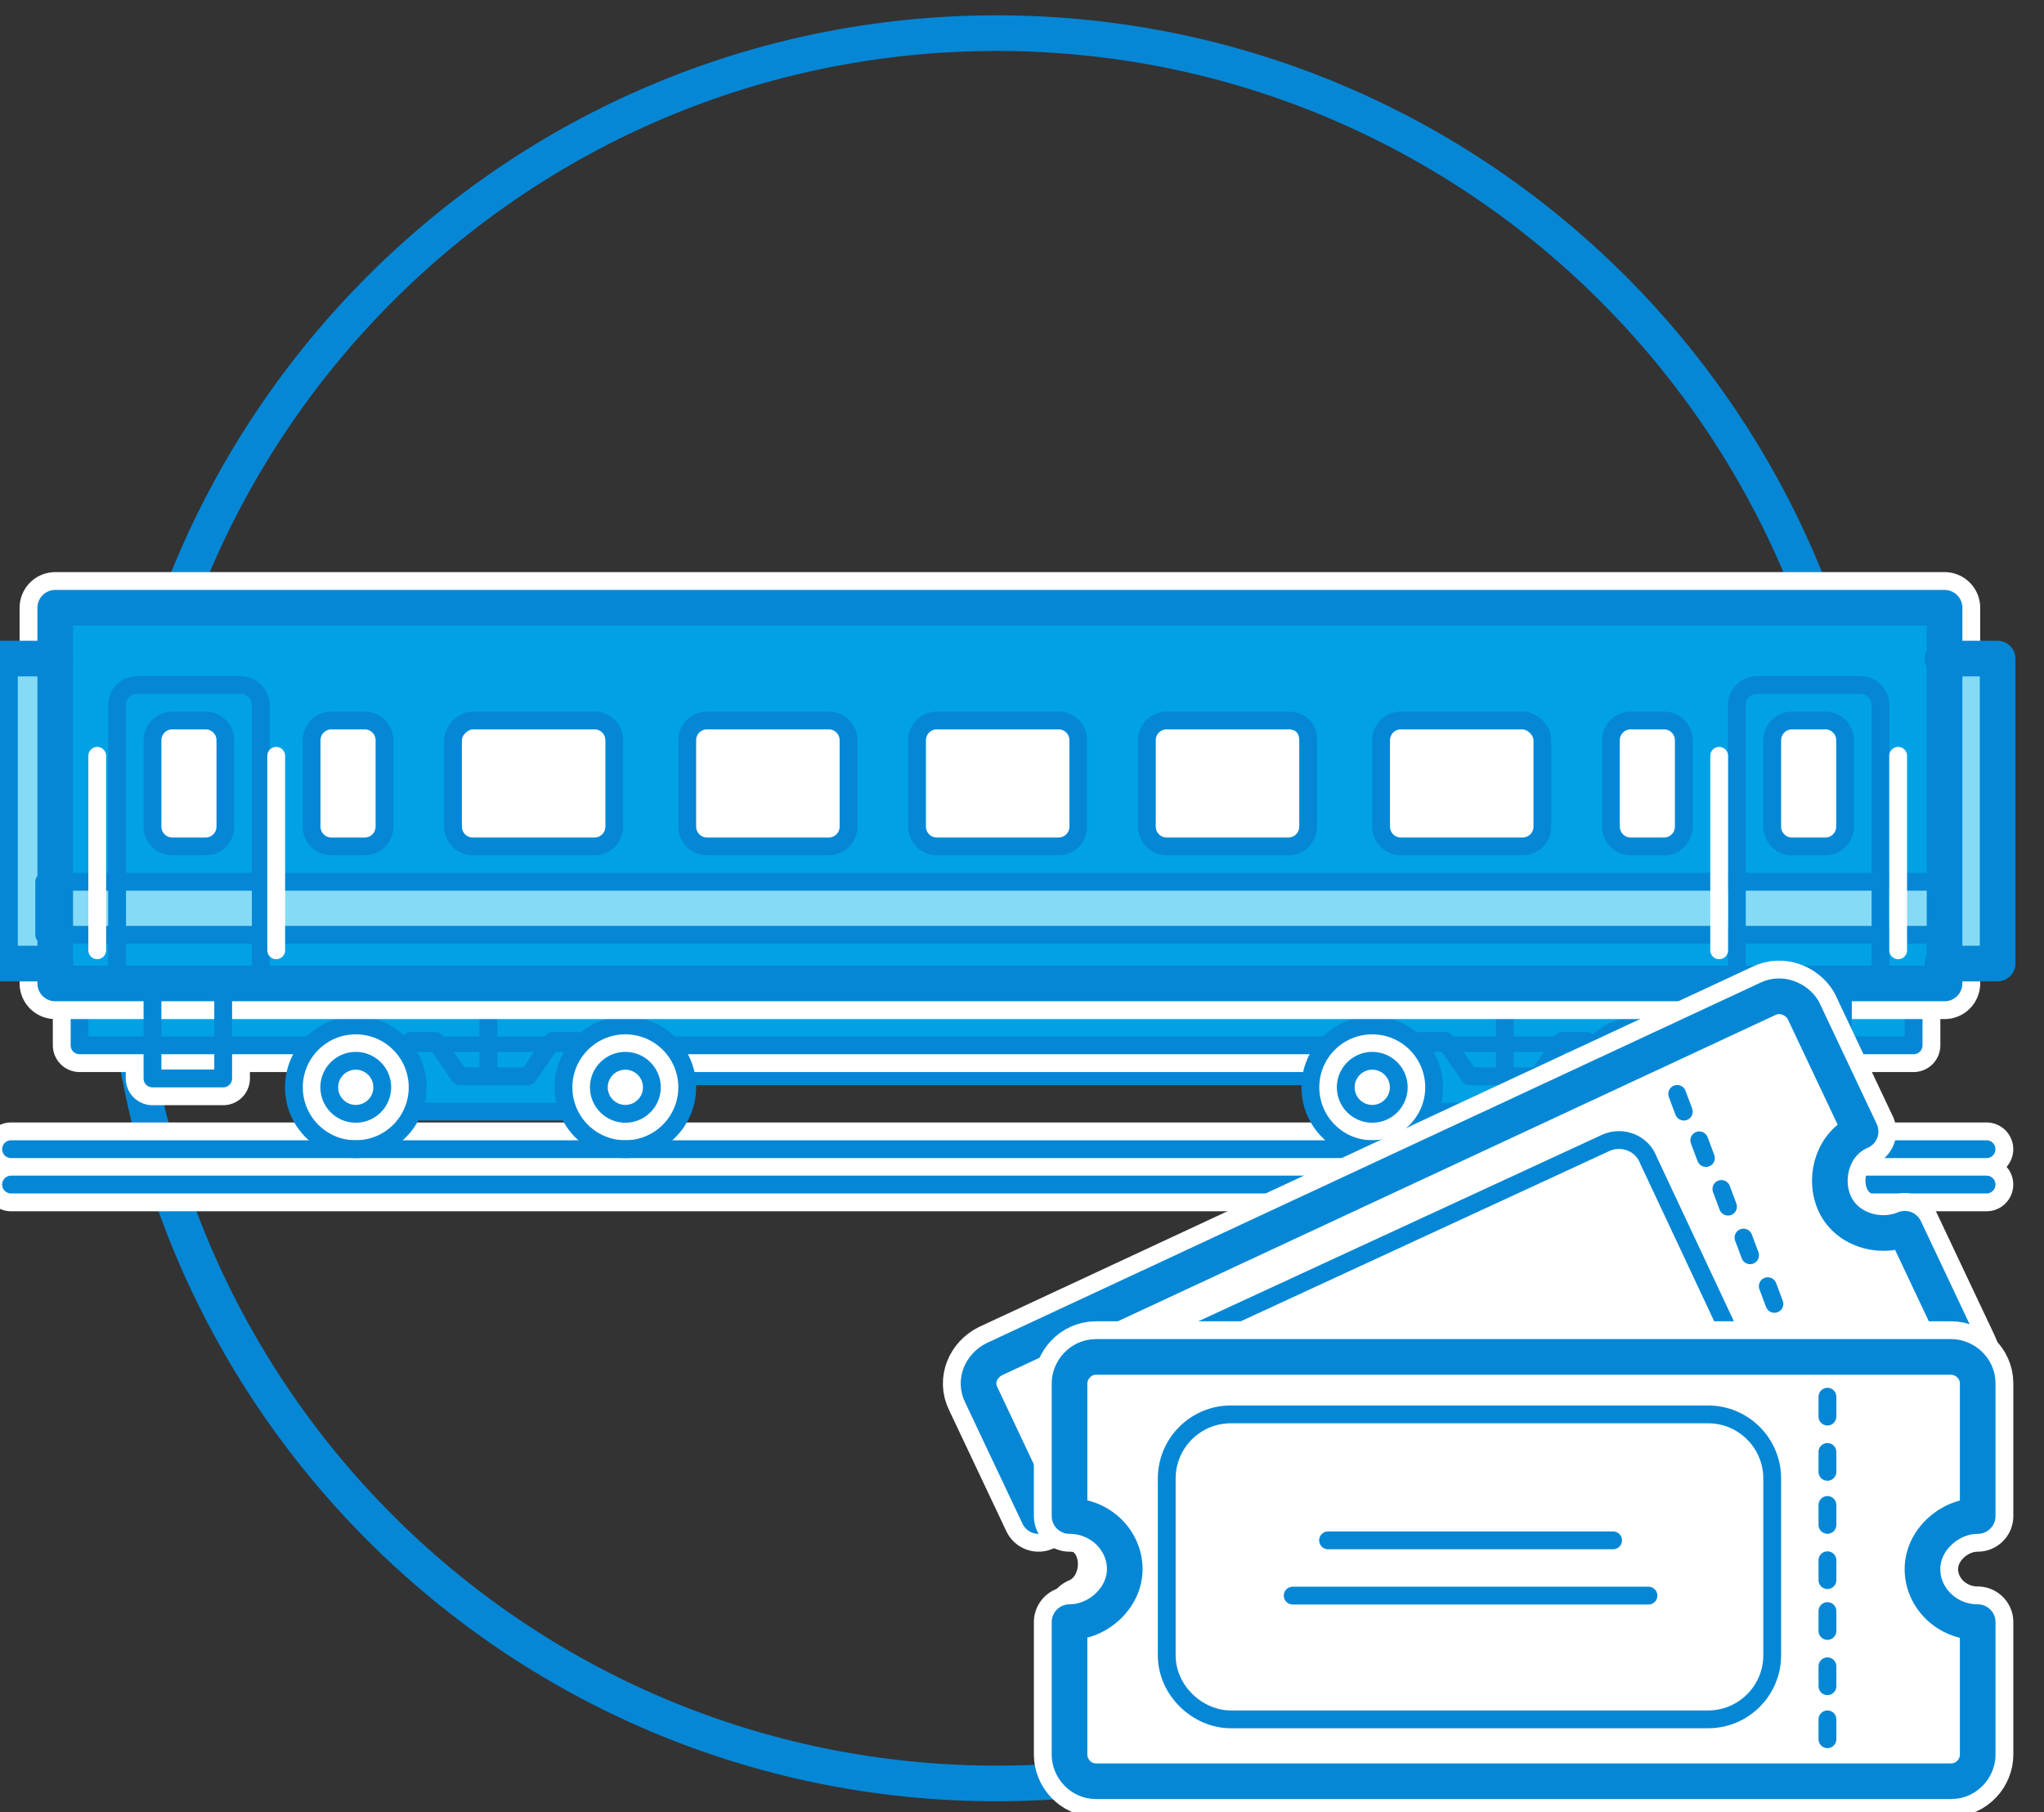 <svg width="185" height="164" viewBox="0 0 185 164" fill="none" xmlns="http://www.w3.org/2000/svg">
<rect x="0" y="0" width="185" height="164" fill="#333333" stroke="none"/>
<g clip-path="url(#clip0_1_1401)">
<path d="M90.2 161.4C133.831 161.4 169.2 125.941 169.2 82.2C169.2 38.459 133.831 3 90.2 3C46.57 3 11.2 38.459 11.2 82.2C11.2 125.941 46.57 161.4 90.2 161.4Z" stroke="#0587D6" stroke-width="3.225" stroke-miterlimit="79.84" stroke-linecap="round" stroke-linejoin="round"/>
<path d="M179.8 107.2H1" stroke="white" stroke-width="4.837" stroke-miterlimit="79.84" stroke-linecap="round" stroke-linejoin="round"/>
<path d="M13.801 89.6V97.6H20.201V89.6" stroke="white" stroke-width="4.837" stroke-miterlimit="79.84" stroke-linecap="round" stroke-linejoin="round"/>
<path d="M166.8 89.6V97.6H160.4V89.6" stroke="white" stroke-width="4.837" stroke-miterlimit="79.84" stroke-linecap="round" stroke-linejoin="round"/>
<path d="M117.8 97.4H63" stroke="#0587D6" stroke-width="1.612" stroke-miterlimit="79.84" stroke-linecap="round" stroke-linejoin="round"/>
<path d="M179.8 104H1" stroke="white" stroke-width="4.837" stroke-miterlimit="79.84" stroke-linecap="round" stroke-linejoin="round"/>
<path d="M173.2 89.6H7.2V94.6H173.2V89.6Z" stroke="white" stroke-width="4.837" stroke-miterlimit="79.84" stroke-linecap="round" stroke-linejoin="round"/>
<path d="M173.2 89.6H7.2V94.6H173.2V89.6Z" fill="#00A2E5"/>
<path d="M173.2 89.6H7.2V94.6H173.2V89.6Z" stroke="#0587D6" stroke-width="1.612" stroke-miterlimit="79.84" stroke-linecap="round" stroke-linejoin="round"/>
<path fill-rule="evenodd" clip-rule="evenodd" d="M37.199 95.2V100H51.799V95.2H37.199Z" fill="#00A2E5"/>
<path d="M56.6 104C59.693 104 62.2 101.493 62.2 98.4C62.2 95.307 59.693 92.8 56.6 92.8C53.507 92.8 51 95.307 51 98.4C51 101.493 53.507 104 56.6 104Z" fill="white"/>
<path d="M56.6 104C59.693 104 62.2 101.493 62.2 98.4C62.2 95.307 59.693 92.8 56.6 92.8C53.507 92.8 51 95.307 51 98.4C51 101.493 53.507 104 56.6 104Z" stroke="#0587D6" stroke-width="1.612" stroke-miterlimit="79.84" stroke-linecap="round" stroke-linejoin="round"/>
<path d="M56.6 100.8C57.926 100.8 59 99.725 59 98.4C59 97.075 57.926 96 56.6 96C55.275 96 54.2 97.075 54.2 98.4C54.2 99.725 55.275 100.8 56.6 100.8Z" stroke="#0587D6" stroke-width="1.612" stroke-miterlimit="79.84" stroke-linecap="round" stroke-linejoin="round"/>
<path d="M32.2 104C35.292 104 37.8 101.493 37.8 98.4C37.8 95.307 35.292 92.8 32.2 92.8C29.107 92.8 26.6 95.307 26.6 98.4C26.6 101.493 29.107 104 32.2 104Z" fill="white"/>
<path d="M32.2 104C35.292 104 37.8 101.493 37.8 98.4C37.8 95.307 35.292 92.8 32.2 92.8C29.107 92.8 26.6 95.307 26.6 98.4C26.6 101.493 29.107 104 32.2 104Z" stroke="#0587D6" stroke-width="1.612" stroke-miterlimit="79.84" stroke-linecap="round" stroke-linejoin="round"/>
<path d="M32.2 100.8C33.525 100.8 34.6 99.725 34.6 98.4C34.6 97.075 33.525 96 32.2 96C30.874 96 29.8 97.075 29.8 98.4C29.8 99.725 30.874 100.8 32.2 100.8Z" stroke="#0587D6" stroke-width="1.612" stroke-miterlimit="79.84" stroke-linecap="round" stroke-linejoin="round"/>
<path d="M37.199 94.2H39.399L41.599 97.4H47.799L49.999 94.2H52.199" stroke="#0587D6" stroke-width="1.612" stroke-miterlimit="79.84" stroke-linecap="round" stroke-linejoin="round"/>
<path d="M44.199 91V97.4" stroke="#0587D6" stroke-width="1.612" stroke-miterlimit="79.84" stroke-linecap="round" stroke-linejoin="round"/>
<path d="M50.8 100.6H38" stroke="#0587D6" stroke-width="1.612" stroke-miterlimit="79.84" stroke-linecap="round" stroke-linejoin="round"/>
<path fill-rule="evenodd" clip-rule="evenodd" d="M143.601 95.2V100H129.001V95.2H143.601Z" fill="#00A2E5"/>
<path d="M124.201 104C127.293 104 129.801 101.493 129.801 98.4C129.801 95.307 127.293 92.8 124.201 92.8C121.108 92.8 118.601 95.307 118.601 98.4C118.601 101.493 121.108 104 124.201 104Z" fill="white"/>
<path d="M124.201 104C127.293 104 129.801 101.493 129.801 98.4C129.801 95.307 127.293 92.8 124.201 92.8C121.108 92.8 118.601 95.307 118.601 98.4C118.601 101.493 121.108 104 124.201 104Z" stroke="#0587D6" stroke-width="1.612" stroke-miterlimit="79.84" stroke-linecap="round" stroke-linejoin="round"/>
<path d="M124.201 100.8C125.526 100.8 126.601 99.725 126.601 98.4C126.601 97.075 125.526 96 124.201 96C122.875 96 121.801 97.075 121.801 98.4C121.801 99.725 122.875 100.8 124.201 100.8Z" stroke="#0587D6" stroke-width="1.612" stroke-miterlimit="79.84" stroke-linecap="round" stroke-linejoin="round"/>
<path d="M148.401 104C151.494 104 154.001 101.493 154.001 98.4C154.001 95.307 151.494 92.8 148.401 92.8C145.308 92.8 142.801 95.307 142.801 98.4C142.801 101.493 145.308 104 148.401 104Z" fill="white"/>
<path d="M148.401 104C151.494 104 154.001 101.493 154.001 98.4C154.001 95.307 151.494 92.8 148.401 92.8C145.308 92.8 142.801 95.307 142.801 98.4C142.801 101.493 145.308 104 148.401 104Z" stroke="#0587D6" stroke-width="1.612" stroke-miterlimit="79.84" stroke-linecap="round" stroke-linejoin="round"/>
<path d="M148.401 100.8C149.726 100.8 150.801 99.725 150.801 98.4C150.801 97.075 149.726 96 148.401 96C147.075 96 146.001 97.075 146.001 98.4C146.001 99.725 147.075 100.8 148.401 100.8Z" stroke="#0587D6" stroke-width="1.612" stroke-miterlimit="79.84" stroke-linecap="round" stroke-linejoin="round"/>
<path d="M143.601 94.2H141.401L139.201 97.4H133.001L130.801 94.2H128.601" stroke="#0587D6" stroke-width="1.612" stroke-miterlimit="79.84" stroke-linecap="round" stroke-linejoin="round"/>
<path d="M136.2 91V97.4" stroke="#0587D6" stroke-width="1.612" stroke-miterlimit="79.84" stroke-linecap="round" stroke-linejoin="round"/>
<path d="M129.801 100.6H142.601" stroke="#0587D6" stroke-width="1.612" stroke-miterlimit="79.84" stroke-linecap="round" stroke-linejoin="round"/>
<path d="M176 55H5V89H176V55Z" stroke="white" stroke-width="6.45" stroke-miterlimit="79.84" stroke-linecap="round" stroke-linejoin="round"/>
<path d="M176 55H5V89H176V55Z" fill="#00A2E5"/>
<path d="M176.4 79.8H4V84.6H176.4V79.8Z" fill="#85DBF6"/>
<path fill-rule="evenodd" clip-rule="evenodd" d="M5 87.2V59.6H0V87.2H5Z" fill="#85DBF6"/>
<path fill-rule="evenodd" clip-rule="evenodd" d="M175.8 87.2V59.6H180.8V87.2H175.8Z" fill="#85DBF6"/>
<path d="M176 55H5V89H176V55Z" stroke="#0587D6" stroke-width="3.225" stroke-miterlimit="79.84" stroke-linecap="round" stroke-linejoin="round"/>
<path d="M10.6 88.6V63.8C10.6 62.8 11.4 62 12.4 62H21.8C22.8 62 23.6 62.8 23.6 63.8V88.8H10.6V88.6Z" stroke="#0587D6" stroke-width="1.612" stroke-miterlimit="79.84" stroke-linecap="round" stroke-linejoin="round"/>
<path fill-rule="evenodd" clip-rule="evenodd" d="M83 67V74.8C83 75.8 83.8 76.6 84.8 76.6H95.8C96.8 76.6 97.6 75.8 97.6 74.8V67C97.6 66 96.8 65.2 95.8 65.2H84.8C83.8 65.2 83 66 83 67Z" fill="white"/>
<path d="M83 67V74.8C83 75.8 83.8 76.6 84.8 76.6H95.8C96.8 76.6 97.6 75.8 97.6 74.8V67C97.6 66 96.8 65.2 95.8 65.2H84.8C83.8 65.2 83 66 83 67Z" stroke="#0587D6" stroke-width="1.612" stroke-miterlimit="79.84" stroke-linecap="round" stroke-linejoin="round"/>
<path fill-rule="evenodd" clip-rule="evenodd" d="M28.2 67V74.8C28.2 75.8 29 76.6 30 76.6H33C34 76.6 34.8 75.8 34.8 74.8V67C34.8 66 34 65.2 33 65.2H30C29 65.2 28.2 66 28.2 67Z" fill="white"/>
<path d="M28.2 67V74.8C28.2 75.8 29 76.6 30 76.6H33C34 76.6 34.8 75.8 34.8 74.8V67C34.8 66 34 65.2 33 65.2H30C29 65.2 28.2 66 28.2 67Z" stroke="#0587D6" stroke-width="1.612" stroke-miterlimit="79.84" stroke-linecap="round" stroke-linejoin="round"/>
<path fill-rule="evenodd" clip-rule="evenodd" d="M13.801 67V74.8C13.801 75.8 14.601 76.6 15.601 76.6H18.601C19.601 76.6 20.401 75.8 20.401 74.8V67C20.401 66 19.601 65.2 18.601 65.2H15.601C14.601 65.2 13.801 66 13.801 67Z" fill="white"/>
<path d="M13.801 67V74.8C13.801 75.8 14.601 76.6 15.601 76.6H18.601C19.601 76.6 20.401 75.8 20.401 74.8V67C20.401 66 19.601 65.2 18.601 65.2H15.601C14.601 65.2 13.801 66 13.801 67Z" stroke="#0587D6" stroke-width="1.612" stroke-miterlimit="79.84" stroke-linecap="round" stroke-linejoin="round"/>
<path d="M5 59.6H0V87.2H5" stroke="#0587D6" stroke-width="3.225" stroke-miterlimit="79.84" stroke-linecap="round" stroke-linejoin="round"/>
<path fill-rule="evenodd" clip-rule="evenodd" d="M62.2 67V74.8C62.2 75.8 63 76.6 64 76.6H75C76 76.6 76.8 75.8 76.8 74.8V67C76.8 66 76 65.2 75 65.2H64C63 65.2 62.2 66 62.2 67Z" fill="white"/>
<path d="M62.2 67V74.8C62.2 75.8 63 76.6 64 76.6H75C76 76.6 76.8 75.8 76.8 74.8V67C76.8 66 76 65.2 75 65.2H64C63 65.2 62.2 66 62.2 67Z" stroke="#0587D6" stroke-width="1.612" stroke-miterlimit="79.84" stroke-linecap="round" stroke-linejoin="round"/>
<path fill-rule="evenodd" clip-rule="evenodd" d="M41 67V74.8C41 75.8 41.8 76.6 42.8 76.6H53.8C54.8 76.6 55.6 75.8 55.6 74.8V67C55.6 66 54.8 65.2 53.8 65.2H42.8C42 65.2 41 66 41 67Z" fill="white"/>
<path d="M41 67V74.8C41 75.8 41.8 76.6 42.8 76.6H53.8C54.8 76.6 55.6 75.8 55.6 74.8V67C55.6 66 54.8 65.2 53.8 65.2H42.8C42 65.2 41 66 41 67Z" stroke="#0587D6" stroke-width="1.612" stroke-miterlimit="79.84" stroke-linecap="round" stroke-linejoin="round"/>
<path d="M170.2 88.6V63.8C170.2 62.8 169.4 62 168.4 62H159C158 62 157.2 62.8 157.2 63.8V88.8H170.2V88.6Z" stroke="#0587D6" stroke-width="1.612" stroke-miterlimit="79.84" stroke-linecap="round" stroke-linejoin="round"/>
<path fill-rule="evenodd" clip-rule="evenodd" d="M152.4 67V74.8C152.4 75.8 151.6 76.6 150.6 76.6H147.6C146.6 76.6 145.8 75.8 145.8 74.8V67C145.8 66 146.6 65.2 147.6 65.2H150.6C151.6 65.2 152.4 66 152.4 67Z" fill="white"/>
<path d="M152.4 67V74.8C152.4 75.8 151.6 76.6 150.6 76.6H147.6C146.6 76.6 145.8 75.8 145.8 74.8V67C145.8 66 146.6 65.2 147.6 65.2H150.6C151.6 65.2 152.4 66 152.4 67Z" stroke="#0587D6" stroke-width="1.612" stroke-miterlimit="79.84" stroke-linecap="round" stroke-linejoin="round"/>
<path fill-rule="evenodd" clip-rule="evenodd" d="M167 67V74.8C167 75.8 166.2 76.6 165.2 76.6H162.2C161.2 76.6 160.4 75.8 160.4 74.8V67C160.4 66 161.2 65.2 162.2 65.2H165.2C166.2 65.2 167 66 167 67Z" fill="white"/>
<path d="M167 67V74.8C167 75.8 166.2 76.6 165.2 76.6H162.2C161.2 76.6 160.4 75.8 160.4 74.8V67C160.4 66 161.2 65.2 162.2 65.2H165.2C166.2 65.2 167 66 167 67Z" stroke="#0587D6" stroke-width="1.612" stroke-miterlimit="79.84" stroke-linecap="round" stroke-linejoin="round"/>
<path d="M175.8 59.6H180.8V87.2H175.8" stroke="#0587D6" stroke-width="3.225" stroke-miterlimit="79.84" stroke-linecap="round" stroke-linejoin="round"/>
<path fill-rule="evenodd" clip-rule="evenodd" d="M118.4 67V74.8C118.4 75.8 117.6 76.6 116.6 76.6H105.6C104.6 76.6 103.8 75.8 103.8 74.8V67C103.8 66 104.6 65.2 105.6 65.2H116.6C117.8 65.2 118.4 66 118.4 67Z" fill="white"/>
<path d="M118.4 67V74.8C118.4 75.8 117.6 76.6 116.6 76.6H105.6C104.6 76.6 103.8 75.8 103.8 74.8V67C103.8 66 104.6 65.2 105.6 65.2H116.6C117.8 65.2 118.4 66 118.4 67Z" stroke="#0587D6" stroke-width="1.612" stroke-miterlimit="79.84" stroke-linecap="round" stroke-linejoin="round"/>
<path fill-rule="evenodd" clip-rule="evenodd" d="M139.601 67V74.8C139.601 75.8 138.801 76.6 137.801 76.6H126.801C125.801 76.6 125.001 75.8 125.001 74.8V67C125.001 66 125.801 65.2 126.801 65.2H137.801C138.601 65.2 139.601 66 139.601 67Z" fill="white"/>
<path d="M139.601 67V74.8C139.601 75.8 138.801 76.6 137.801 76.6H126.801C125.801 76.6 125.001 75.8 125.001 74.8V67C125.001 66 125.801 65.2 126.801 65.2H137.801C138.601 65.2 139.601 66 139.601 67Z" stroke="#0587D6" stroke-width="1.612" stroke-miterlimit="79.84" stroke-linecap="round" stroke-linejoin="round"/>
<path d="M176.4 79.8H4V84.6H176.4V79.8Z" stroke="#0587D6" stroke-width="1.612" stroke-miterlimit="79.84" stroke-linecap="round" stroke-linejoin="round"/>
<path d="M8.8 68.4V86" stroke="white" stroke-width="1.612" stroke-miterlimit="79.84" stroke-linecap="round" stroke-linejoin="round"/>
<path d="M25 68.4V86" stroke="white" stroke-width="1.612" stroke-miterlimit="79.84" stroke-linecap="round" stroke-linejoin="round"/>
<path d="M171.8 68.4V86" stroke="white" stroke-width="1.612" stroke-miterlimit="79.84" stroke-linecap="round" stroke-linejoin="round"/>
<path d="M155.601 68.4V86" stroke="white" stroke-width="1.612" stroke-miterlimit="79.84" stroke-linecap="round" stroke-linejoin="round"/>
<path d="M13.8 89.6V97.6H20.2V89.6" stroke="#0587D6" stroke-width="1.612" stroke-miterlimit="79.84" stroke-linecap="round" stroke-linejoin="round"/>
<path d="M179.8 104H1" stroke="#0587D6" stroke-width="1.612" stroke-miterlimit="79.84" stroke-linecap="round" stroke-linejoin="round"/>
<path d="M166.8 89.6V97.6H160.4V89.6" stroke="#0587D6" stroke-width="1.612" stroke-miterlimit="79.84" stroke-linecap="round" stroke-linejoin="round"/>
<path d="M160.4 92.8H166.8" stroke="#0587D6" stroke-width="1.612" stroke-miterlimit="79.84" stroke-linecap="round" stroke-linejoin="round"/>
<path d="M179.8 107.2H1" stroke="#0587D6" stroke-width="1.612" stroke-miterlimit="79.84" stroke-linecap="round" stroke-linejoin="round"/>
<path d="M103.2 157L98 146C100.4 145 101.4 142 100.4 139.6C99.4 137.2 96.4 136.2 94 137.2L88.8 126.2C88.2 125 88.8 123.6 90 123L160 90.4C161.2 89.8 162.6 90.4 163.2 91.4L168.4 102.4C166 103.4 165 106.4 166 108.8C167 111.2 170 112.2 172.4 111.2L177.6 122.2C178.2 123.4 177.6 124.8 176.6 125.4L106.2 158.2C105.4 158.8 103.8 158.4 103.2 157Z" stroke="white" stroke-width="6.45" stroke-miterlimit="79.84" stroke-linecap="round" stroke-linejoin="round"/>
<path fill-rule="evenodd" clip-rule="evenodd" d="M103.2 157L98 146C100.4 145 101.4 142 100.4 139.6C99.4 137.2 96.4 136.2 94 137.2L88.8 126.2C88.2 125 88.8 123.6 90 123L160 90.4C161.2 89.8 162.6 90.4 163.2 91.4L168.4 102.4C166 103.4 165 106.4 166 108.8C167 111.2 170 112.2 172.4 111.2L177.6 122.2C178.2 123.4 177.6 124.8 176.6 125.4L106.2 158.2C105.4 158.8 103.8 158.4 103.2 157Z" fill="white"/>
<path d="M103.2 157L98 146C100.4 145 101.4 142 100.4 139.6C99.4 137.2 96.4 136.2 94 137.2L88.8 126.2C88.2 125 88.8 123.6 90 123L160 90.4C161.2 89.8 162.6 90.4 163.2 91.4L168.4 102.4C166 103.4 165 106.4 166 108.8C167 111.2 170 112.2 172.4 111.2L177.6 122.2C178.2 123.4 177.6 124.8 176.6 125.4L106.2 158.2C105.4 158.8 103.8 158.4 103.2 157Z" stroke="#0587D6" stroke-width="3.225" stroke-miterlimit="79.84" stroke-linecap="round" stroke-linejoin="round"/>
<path d="M151.8 99L152.4 100.6" stroke="#0587D6" stroke-width="1.612" stroke-miterlimit="79.84" stroke-linecap="round" stroke-linejoin="round"/>
<path d="M153.8 103.2L154.4 104.8" stroke="#0587D6" stroke-width="1.612" stroke-miterlimit="79.84" stroke-linecap="round" stroke-linejoin="round"/>
<path d="M155.8 107.6L156.4 109.2" stroke="#0587D6" stroke-width="1.612" stroke-miterlimit="79.84" stroke-linecap="round" stroke-linejoin="round"/>
<path d="M157.8 112L158.4 113.6" stroke="#0587D6" stroke-width="1.612" stroke-miterlimit="79.84" stroke-linecap="round" stroke-linejoin="round"/>
<path d="M160 116.4L160.6 118" stroke="#0587D6" stroke-width="1.612" stroke-miterlimit="79.84" stroke-linecap="round" stroke-linejoin="round"/>
<path d="M161.8 120.6L162.4 122.2" stroke="#0587D6" stroke-width="1.612" stroke-miterlimit="79.84" stroke-linecap="round" stroke-linejoin="round"/>
<path d="M164 125.2L164.6 126.8" stroke="#0587D6" stroke-width="1.612" stroke-miterlimit="79.84" stroke-linecap="round" stroke-linejoin="round"/>
<path d="M158.4 124.6L149.2 105C148.6 103.4 146.8 102.8 145.4 103.4L100.8 124C99.2 124.6 98.6 126.4 99.2 127.8L108.4 147.4C109 149 110.8 149.6 112.2 149L156.8 128.4C158.4 127.8 159 126 158.4 124.6Z" stroke="#0587D6" stroke-width="1.612" stroke-miterlimit="79.84" stroke-linecap="round" stroke-linejoin="round"/>
<path d="M115.399 135.6L144.599 122" stroke="#0587D6" stroke-width="1.612" stroke-miterlimit="79.84" stroke-linecap="round" stroke-linejoin="round"/>
<path d="M96.8 158.8V146.8C99.4 146.8 101.8 144.6 101.8 142C101.8 139.4 99.6 137.2 96.8 137.2V125.2C96.8 124 97.8 122.8 99.2 122.8H176.6C177.8 122.8 179 123.8 179 125.2V137.2C176.4 137.2 174 139.4 174 142C174 144.6 176.2 146.8 179 146.8V158.8C179 160 178 161.2 176.6 161.2H99.2C97.8 161.2 96.8 160 96.8 158.8Z" stroke="white" stroke-width="6.45" stroke-miterlimit="79.84" stroke-linecap="round" stroke-linejoin="round"/>
<path fill-rule="evenodd" clip-rule="evenodd" d="M96.8 158.8V146.8C99.4 146.8 101.8 144.6 101.8 142C101.8 139.4 99.6 137.2 96.8 137.2V125.2C96.8 124 97.8 122.8 99.2 122.8H176.6C177.8 122.8 179 123.8 179 125.2V137.2C176.4 137.2 174 139.4 174 142C174 144.6 176.2 146.8 179 146.8V158.8C179 160 178 161.2 176.6 161.2H99.2C97.8 161.2 96.8 160 96.8 158.8Z" fill="white"/>
<path d="M96.8 158.8V146.8C99.4 146.8 101.8 144.6 101.8 142C101.8 139.4 99.6 137.2 96.8 137.2V125.2C96.8 124 97.8 122.8 99.2 122.8H176.6C177.8 122.8 179 123.8 179 125.2V137.2C176.4 137.2 174 139.4 174 142C174 144.6 176.2 146.8 179 146.8V158.8C179 160 178 161.2 176.6 161.2H99.2C97.8 161.2 96.8 160 96.8 158.8Z" stroke="#0587D6" stroke-width="3.225" stroke-miterlimit="79.84" stroke-linecap="round" stroke-linejoin="round"/>
<path d="M165.399 126.4V128.2" stroke="#0587D6" stroke-width="1.612" stroke-miterlimit="79.84" stroke-linecap="round" stroke-linejoin="round"/>
<path d="M165.399 131.4V133.2" stroke="#0587D6" stroke-width="1.612" stroke-miterlimit="79.84" stroke-linecap="round" stroke-linejoin="round"/>
<path d="M165.399 136.2V138" stroke="#0587D6" stroke-width="1.612" stroke-miterlimit="79.84" stroke-linecap="round" stroke-linejoin="round"/>
<path d="M165.399 141.2V143" stroke="#0587D6" stroke-width="1.612" stroke-miterlimit="79.84" stroke-linecap="round" stroke-linejoin="round"/>
<path d="M165.399 145.8V147.6" stroke="#0587D6" stroke-width="1.612" stroke-miterlimit="79.84" stroke-linecap="round" stroke-linejoin="round"/>
<path d="M165.399 150.8V152.6" stroke="#0587D6" stroke-width="1.612" stroke-miterlimit="79.84" stroke-linecap="round" stroke-linejoin="round"/>
<path d="M165.399 155.6V157.4" stroke="#0587D6" stroke-width="1.612" stroke-miterlimit="79.84" stroke-linecap="round" stroke-linejoin="round"/>
<path d="M111.4 155.6H154.6C157.8 155.6 160.4 153 160.4 149.8V133.8C160.4 130.6 157.8 128 154.6 128H111.4C108.2 128 105.6 130.6 105.6 133.8V149.8C105.6 153 108.4 155.6 111.4 155.6Z" stroke="#0587D6" stroke-width="1.612" stroke-miterlimit="79.84" stroke-linecap="round" stroke-linejoin="round"/>
<path d="M120.2 139.4H146" stroke="#0587D6" stroke-width="1.612" stroke-miterlimit="79.84" stroke-linecap="round" stroke-linejoin="round"/>
<path d="M117 144.4H149.2" stroke="#0587D6" stroke-width="1.612" stroke-miterlimit="79.84" stroke-linecap="round" stroke-linejoin="round"/>
</g>
<defs>
<clipPath id="clip0_1_1401">
<rect width="185" height="164" fill="white"/>
</clipPath>
</defs>
</svg>
